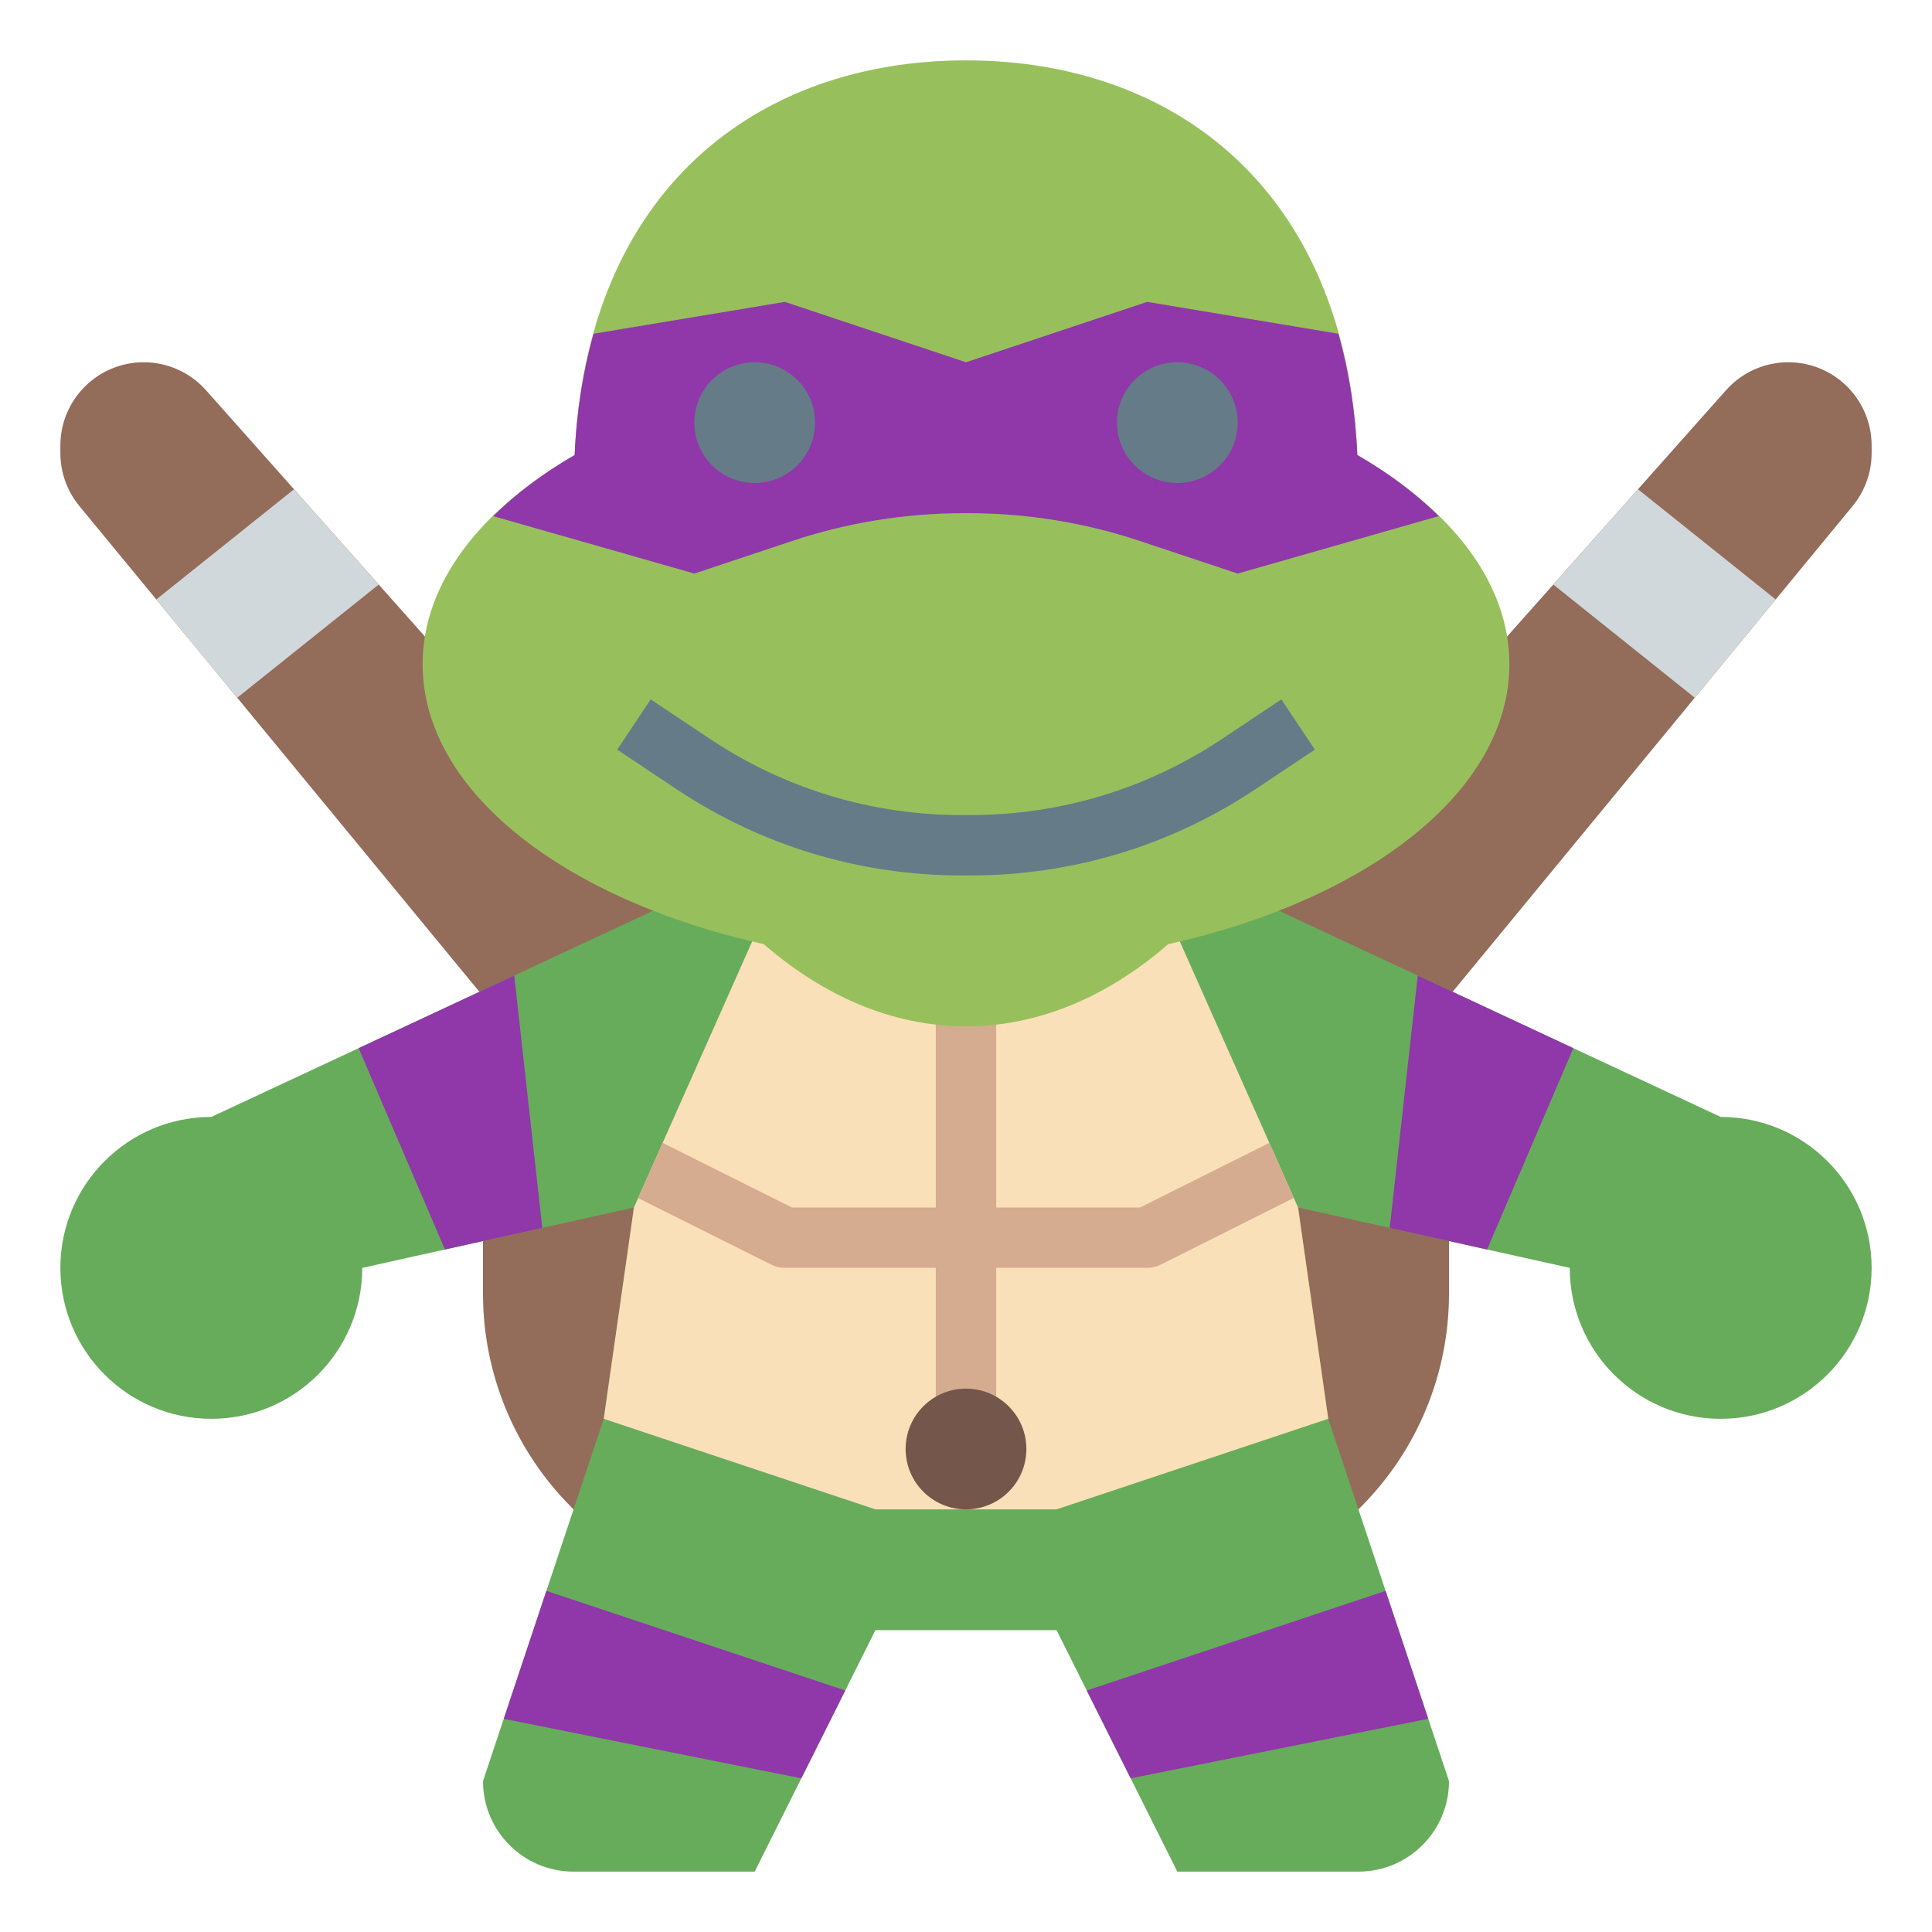<?xml version="1.0" encoding="iso-8859-1"?>
<!-- Generator: Adobe Illustrator 22.1.0, SVG Export Plug-In . SVG Version: 6.00 Build 0)  -->
<svg xmlns="http://www.w3.org/2000/svg" xmlns:xlink="http://www.w3.org/1999/xlink" version="1.1" id="Layer_3" x="0px" y="0px" viewBox="0 0 64 64" style="enable-background:new 0 0 64 64;" xml:space="preserve" width="512" height="512">
<g>
	<path style="fill:#946C5A;" d="M48,33l13.37-16.236C61.777,16.27,62,15.65,62,15.01V14.76c0-1.525-1.236-2.76-2.76-2.76h0   c-0.788,0-1.539,0.337-2.063,0.926L42,30"/>
	<polygon style="fill:#D1D8DB;" points="51.455,19.364 56.142,23.113 58.823,19.858 54.26,16.208  "/>
	<path style="fill:#946C5A;" d="M16,33L2.63,16.764C2.223,16.27,2,15.65,2,15.01V14.76C2,13.236,3.236,12,4.76,12h0   c0.788,0,1.539,0.337,2.063,0.926L22,30"/>
	<polygon style="fill:#D1D8DB;" points="12.545,19.364 7.858,23.113 5.177,19.858 9.74,16.208  "/>
	<path style="fill:#946C5A;" d="M48,39v3.858c0,2.652-1.054,5.196-2.929,7.071L45,50H19l-0.071-0.071   C17.054,48.054,16,45.51,16,42.858V39"/>
	<path style="fill:#67AC5B;" d="M22,30L7,37c-2.761,0-5,2.239-5,5s2.239,5,5,5s5-2.239,5-5l9-2l-1,7l-4,12l0,0c0,1.657,1.343,3,3,3   h6l4-8h6h0l4,8h6c1.657,0,3-1.343,3-3l0,0l-4-12l-1-7c0,0,9,2,9,2c0,2.761,2.239,5,5,5s5-2.239,5-5s-2.239-5-5-5l-15-7"/>
	<polyline style="fill:#FAE0B8;" points="39,31 43,40 44,47 35,50 29,50 20,47 21,40 25,31  "/>
	<polygon style="fill:#9037AA;" points="52.119,34.722 49.261,41.391 46.036,40.675 46.965,32.317  "/>
	<polygon style="fill:#9037AA;" points="14.739,41.391 11.881,34.722 17.035,32.317 17.964,40.675  "/>
	<path style="fill:#D5AC90;" d="M37.764,40H33v-7h-2v7h-4.764l-4.284-2.142l-0.813,1.83l4.414,2.207C25.691,41.964,25.845,42,26,42   h5v5h2v-5h5c0.155,0,0.309-0.036,0.447-0.105l4.411-2.213l-0.81-1.824L37.764,40z"/>
	<polygon style="fill:#9037AA;" points="47.313,56.937 37.455,58.909 36,56 45.9,52.7  "/>
	<polygon style="fill:#9037AA;" points="16.688,56.938 26.545,58.909 28,56 18.1,52.7  "/>
	<path style="fill:#97C05C;" d="M50,22c0-2.691-1.924-5.13-5.036-6.927C44.586,6.317,38.936,2,32,2S19.414,6.317,19.036,15.073   C15.924,16.87,14,19.309,14,22c0,4.206,4.68,7.799,11.3,9.276C27.258,32.976,29.545,34,32,34s4.742-1.024,6.7-2.724   C45.32,29.799,50,26.206,50,22z"/>
	<path style="fill:#9037AA;" d="M47.661,17.097c-0.75-0.736-1.65-1.419-2.698-2.024c-0.063-1.467-0.286-2.798-0.627-4.017L38,10   l-6,2l-6-2l-6.337,1.056c-0.341,1.218-0.564,2.55-0.627,4.017c-1.048,0.605-1.947,1.288-2.698,2.024L23,19l3.229-1.076   C28.064,17.312,29.986,17,31.921,17h0.158c1.935,0,3.857,0.312,5.692,0.924L41,19L47.661,17.097z"/>
	<g>
		<circle style="fill:#657B88;" cx="25" cy="14" r="2"/>
	</g>
	<g>
		<circle style="fill:#657B88;" cx="39" cy="14" r="2"/>
	</g>
	<path style="fill:#657B88;" d="M31.844,29h0.312c3.367,0,6.627-0.987,9.43-2.855l1.969-1.313l-1.109-1.664l-1.969,1.313   C38.003,26.129,35.126,27,32.156,27h-0.312c-2.971,0-5.848-0.871-8.32-2.519l-1.969-1.313l-1.109,1.664l1.969,1.313   C25.217,28.013,28.478,29,31.844,29z"/>
	<circle style="fill:#74564A;" cx="32" cy="48" r="2"/>
</g>
</svg>
